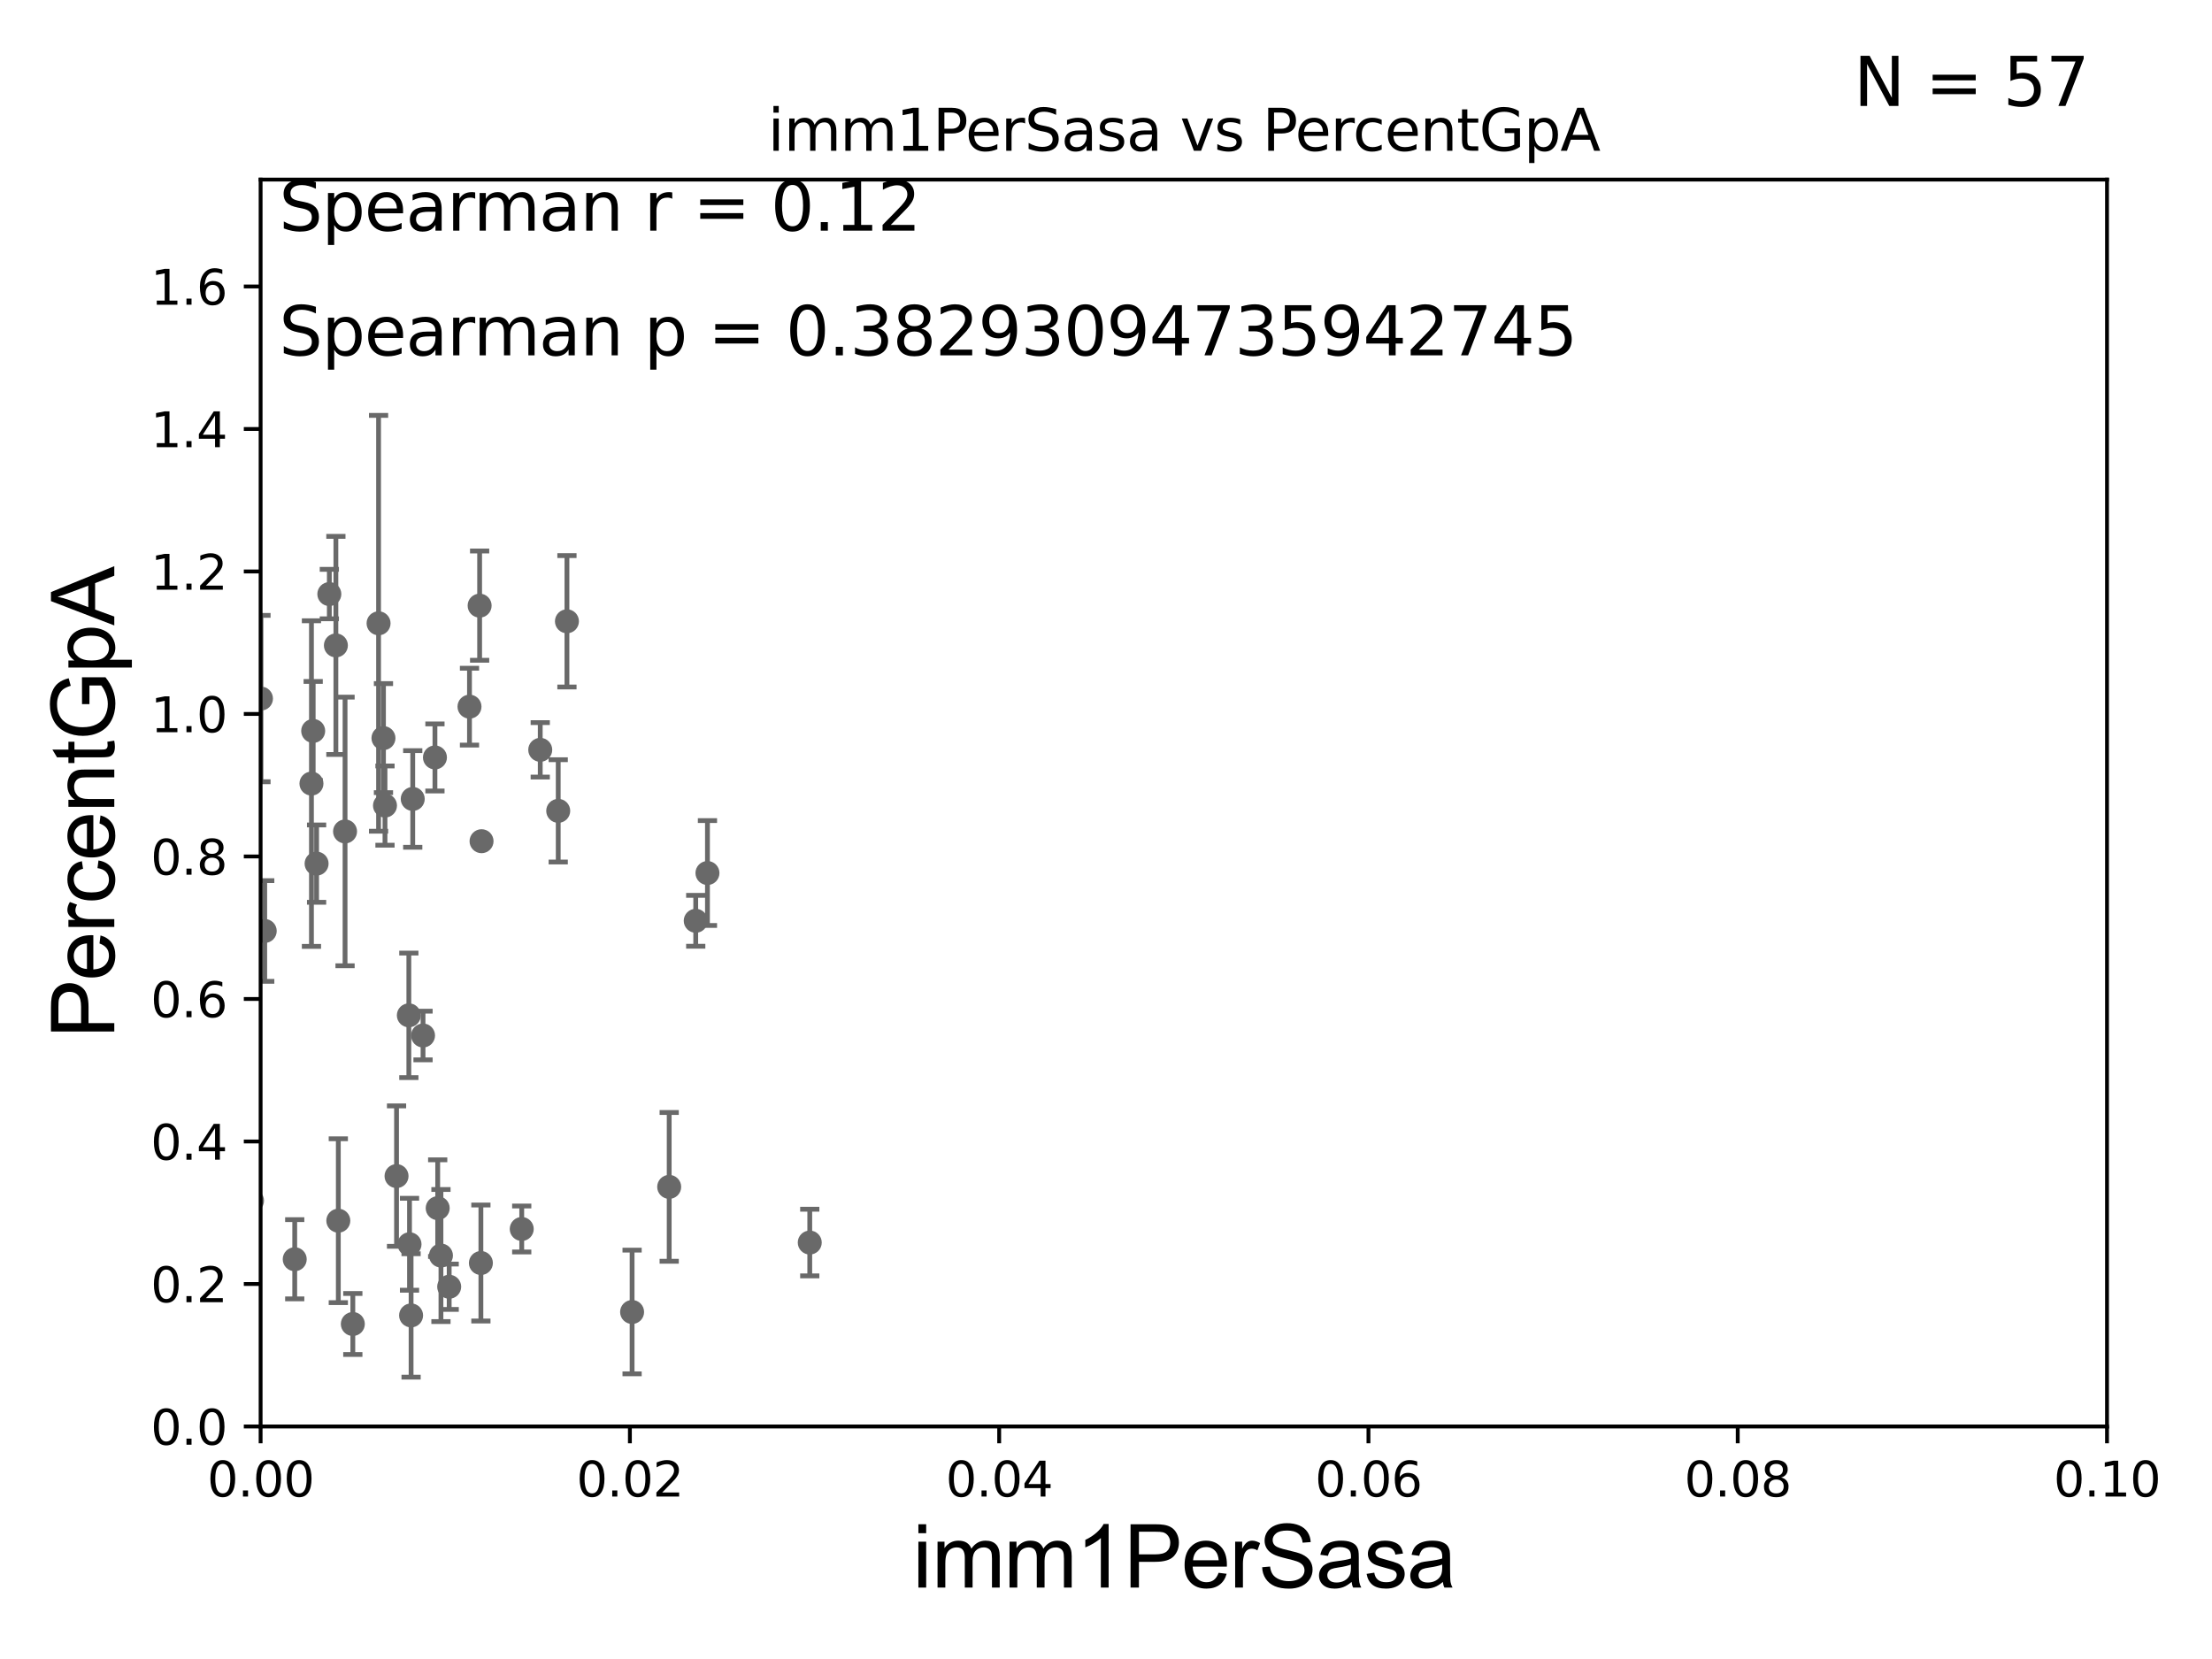<?xml version="1.0" encoding="utf-8" standalone="no"?>
<!DOCTYPE svg PUBLIC "-//W3C//DTD SVG 1.1//EN"
  "http://www.w3.org/Graphics/SVG/1.1/DTD/svg11.dtd">
<svg xmlns:xlink="http://www.w3.org/1999/xlink" width="460.8pt" height="345.6pt" viewBox="0 0 460.8 345.6" xmlns="http://www.w3.org/2000/svg" version="1.1">
 <defs>
  <style type="text/css">*{stroke-linejoin: round; stroke-linecap: butt}</style>
 </defs>
 <g id="figure_1">
  <g id="patch_1">
   <path d="M 0 345.6 
L 460.8 345.6 
L 460.8 0 
L 0 0 
z
" style="fill: #ffffff"/>
  </g>
  <g id="axes_1">
   <g id="patch_2">
    <path d="M 54.29 297.16 
L 438.93 297.16 
L 438.93 37.411 
L 54.29 37.411 
z
" style="fill: #ffffff"/>
   </g>
   <g id="PathCollection_1">
    <defs>
     <path id="m409dd31693" d="M 0 1.118 
C 0.297 1.118 0.581 1 0.791 0.791 
C 1 0.581 1.118 0.297 1.118 0 
C 1.118 -0.297 1 -0.581 0.791 -0.791 
C 0.581 -1 0.297 -1.118 0 -1.118 
C -0.297 -1.118 -0.581 -1 -0.791 -0.791 
C -1 -0.581 -1.118 -0.297 -1.118 0 
C -1.118 0.297 -1 0.581 -0.791 0.791 
C -0.581 1 -0.297 1.118 0 1.118 
z
" style="stroke: #696969"/>
    </defs>
    <g clip-path="url(#p820cf6bc6c)">
     <use xlink:href="#m409dd31693" x="64.881" y="163.235" style="fill: #696969; stroke: #696969"/>
     <use xlink:href="#m409dd31693" x="17.594" y="268.127" style="fill: #696969; stroke: #696969"/>
     <use xlink:href="#m409dd31693" x="85.31" y="259.199" style="fill: #696969; stroke: #696969"/>
     <use xlink:href="#m409dd31693" x="41.869" y="271.421" style="fill: #696969; stroke: #696969"/>
     <use xlink:href="#m409dd31693" x="45.951" y="262.158" style="fill: #696969; stroke: #696969"/>
     <use xlink:href="#m409dd31693" x="90.607" y="157.789" style="fill: #696969; stroke: #696969"/>
     <use xlink:href="#m409dd31693" x="85.637" y="274.025" style="fill: #696969; stroke: #696969"/>
     <use xlink:href="#m409dd31693" x="93.574" y="268.053" style="fill: #696969; stroke: #696969"/>
     <use xlink:href="#m409dd31693" x="22.28" y="209.115" style="fill: #696969; stroke: #696969"/>
     <use xlink:href="#m409dd31693" x="26.231" y="267.951" style="fill: #696969; stroke: #696969"/>
     <use xlink:href="#m409dd31693" x="85.98" y="166.435" style="fill: #696969; stroke: #696969"/>
     <use xlink:href="#m409dd31693" x="-1" y="243.64" style="fill: #696969; stroke: #696969"/>
     <use xlink:href="#m409dd31693" x="-1" y="260.716" style="fill: #696969; stroke: #696969"/>
     <use xlink:href="#m409dd31693" x="73.5" y="275.812" style="fill: #696969; stroke: #696969"/>
     <use xlink:href="#m409dd31693" x="47.261" y="259.058" style="fill: #696969; stroke: #696969"/>
     <use xlink:href="#m409dd31693" x="70.477" y="254.293" style="fill: #696969; stroke: #696969"/>
     <use xlink:href="#m409dd31693" x="42.284" y="243.366" style="fill: #696969; stroke: #696969"/>
     <use xlink:href="#m409dd31693" x="18.073" y="266.829" style="fill: #696969; stroke: #696969"/>
     <use xlink:href="#m409dd31693" x="108.687" y="256.02" style="fill: #696969; stroke: #696969"/>
     <use xlink:href="#m409dd31693" x="100.179" y="263.108" style="fill: #696969; stroke: #696969"/>
     <use xlink:href="#m409dd31693" x="45.516" y="264.317" style="fill: #696969; stroke: #696969"/>
     <use xlink:href="#m409dd31693" x="3.975" y="273.033" style="fill: #696969; stroke: #696969"/>
     <use xlink:href="#m409dd31693" x="91.181" y="251.681" style="fill: #696969; stroke: #696969"/>
     <use xlink:href="#m409dd31693" x="131.677" y="273.313" style="fill: #696969; stroke: #696969"/>
     <use xlink:href="#m409dd31693" x="3.16" y="260.657" style="fill: #696969; stroke: #696969"/>
     <use xlink:href="#m409dd31693" x="82.607" y="245.001" style="fill: #696969; stroke: #696969"/>
     <use xlink:href="#m409dd31693" x="91.859" y="261.55" style="fill: #696969; stroke: #696969"/>
     <use xlink:href="#m409dd31693" x="52.502" y="250.135" style="fill: #696969; stroke: #696969"/>
     <use xlink:href="#m409dd31693" x="168.687" y="258.846" style="fill: #696969; stroke: #696969"/>
     <use xlink:href="#m409dd31693" x="61.397" y="262.321" style="fill: #696969; stroke: #696969"/>
     <use xlink:href="#m409dd31693" x="-1" y="137.002" style="fill: #696969; stroke: #696969"/>
     <use xlink:href="#m409dd31693" x="-1" y="131.512" style="fill: #696969; stroke: #696969"/>
     <use xlink:href="#m409dd31693" x="54.364" y="145.526" style="fill: #696969; stroke: #696969"/>
     <use xlink:href="#m409dd31693" x="33.21" y="115.196" style="fill: #696969; stroke: #696969"/>
     <use xlink:href="#m409dd31693" x="65.243" y="152.266" style="fill: #696969; stroke: #696969"/>
     <use xlink:href="#m409dd31693" x="41.326" y="189.444" style="fill: #696969; stroke: #696969"/>
     <use xlink:href="#m409dd31693" x="41.885" y="173.521" style="fill: #696969; stroke: #696969"/>
     <use xlink:href="#m409dd31693" x="85.17" y="211.513" style="fill: #696969; stroke: #696969"/>
     <use xlink:href="#m409dd31693" x="97.804" y="147.21" style="fill: #696969; stroke: #696969"/>
     <use xlink:href="#m409dd31693" x="71.881" y="173.206" style="fill: #696969; stroke: #696969"/>
     <use xlink:href="#m409dd31693" x="88.126" y="215.715" style="fill: #696969; stroke: #696969"/>
     <use xlink:href="#m409dd31693" x="69.972" y="134.451" style="fill: #696969; stroke: #696969"/>
     <use xlink:href="#m409dd31693" x="79.883" y="153.76" style="fill: #696969; stroke: #696969"/>
     <use xlink:href="#m409dd31693" x="118.104" y="129.427" style="fill: #696969; stroke: #696969"/>
     <use xlink:href="#m409dd31693" x="100.315" y="175.238" style="fill: #696969; stroke: #696969"/>
     <use xlink:href="#m409dd31693" x="68.606" y="123.755" style="fill: #696969; stroke: #696969"/>
     <use xlink:href="#m409dd31693" x="80.201" y="167.814" style="fill: #696969; stroke: #696969"/>
     <use xlink:href="#m409dd31693" x="116.288" y="168.917" style="fill: #696969; stroke: #696969"/>
     <use xlink:href="#m409dd31693" x="112.542" y="156.205" style="fill: #696969; stroke: #696969"/>
     <use xlink:href="#m409dd31693" x="99.915" y="126.165" style="fill: #696969; stroke: #696969"/>
     <use xlink:href="#m409dd31693" x="78.863" y="129.845" style="fill: #696969; stroke: #696969"/>
     <use xlink:href="#m409dd31693" x="45.073" y="136.023" style="fill: #696969; stroke: #696969"/>
     <use xlink:href="#m409dd31693" x="23.431" y="197.533" style="fill: #696969; stroke: #696969"/>
     <use xlink:href="#m409dd31693" x="144.933" y="191.818" style="fill: #696969; stroke: #696969"/>
     <use xlink:href="#m409dd31693" x="139.405" y="247.249" style="fill: #696969; stroke: #696969"/>
     <use xlink:href="#m409dd31693" x="65.952" y="179.908" style="fill: #696969; stroke: #696969"/>
     <use xlink:href="#m409dd31693" x="37.678" y="183.593" style="fill: #696969; stroke: #696969"/>
     <use xlink:href="#m409dd31693" x="55.148" y="193.938" style="fill: #696969; stroke: #696969"/>
     <use xlink:href="#m409dd31693" x="147.376" y="181.867" style="fill: #696969; stroke: #696969"/>
    </g>
   </g>
   <g id="matplotlib.axis_1">
    <g id="xtick_1">
     <g id="line2d_1">
      <defs>
       <path id="m04b025b676" d="M 0 0 
L 0 3.5 
" style="stroke: #000000; stroke-width: 0.8"/>
      </defs>
      <g>
       <use xlink:href="#m04b025b676" x="54.29" y="297.16" style="stroke: #000000; stroke-width: 0.8"/>
      </g>
     </g>
     <g id="text_1">
      <!-- 0.00 -->
      <g transform="translate(43.157 311.758)scale(0.1 -0.1)">
       <defs>
        <path id="DejaVuSans-30" d="M 2034 4250 
Q 1547 4250 1301 3770 
Q 1056 3291 1056 2328 
Q 1056 1369 1301 889 
Q 1547 409 2034 409 
Q 2525 409 2770 889 
Q 3016 1369 3016 2328 
Q 3016 3291 2770 3770 
Q 2525 4250 2034 4250 
z
M 2034 4750 
Q 2819 4750 3233 4129 
Q 3647 3509 3647 2328 
Q 3647 1150 3233 529 
Q 2819 -91 2034 -91 
Q 1250 -91 836 529 
Q 422 1150 422 2328 
Q 422 3509 836 4129 
Q 1250 4750 2034 4750 
z
" transform="scale(0.016)"/>
        <path id="DejaVuSans-2e" d="M 684 794 
L 1344 794 
L 1344 0 
L 684 0 
L 684 794 
z
" transform="scale(0.016)"/>
       </defs>
       <use xlink:href="#DejaVuSans-30"/>
       <use xlink:href="#DejaVuSans-2e" x="63.623"/>
       <use xlink:href="#DejaVuSans-30" x="95.41"/>
       <use xlink:href="#DejaVuSans-30" x="159.033"/>
      </g>
     </g>
    </g>
    <g id="xtick_2">
     <g id="line2d_2">
      <g>
       <use xlink:href="#m04b025b676" x="131.218" y="297.16" style="stroke: #000000; stroke-width: 0.8"/>
      </g>
     </g>
     <g id="text_2">
      <!-- 0.02 -->
      <g transform="translate(120.085 311.758)scale(0.1 -0.1)">
       <defs>
        <path id="DejaVuSans-32" d="M 1228 531 
L 3431 531 
L 3431 0 
L 469 0 
L 469 531 
Q 828 903 1448 1529 
Q 2069 2156 2228 2338 
Q 2531 2678 2651 2914 
Q 2772 3150 2772 3378 
Q 2772 3750 2511 3984 
Q 2250 4219 1831 4219 
Q 1534 4219 1204 4116 
Q 875 4013 500 3803 
L 500 4441 
Q 881 4594 1212 4672 
Q 1544 4750 1819 4750 
Q 2544 4750 2975 4387 
Q 3406 4025 3406 3419 
Q 3406 3131 3298 2873 
Q 3191 2616 2906 2266 
Q 2828 2175 2409 1742 
Q 1991 1309 1228 531 
z
" transform="scale(0.016)"/>
       </defs>
       <use xlink:href="#DejaVuSans-30"/>
       <use xlink:href="#DejaVuSans-2e" x="63.623"/>
       <use xlink:href="#DejaVuSans-30" x="95.41"/>
       <use xlink:href="#DejaVuSans-32" x="159.033"/>
      </g>
     </g>
    </g>
    <g id="xtick_3">
     <g id="line2d_3">
      <g>
       <use xlink:href="#m04b025b676" x="208.146" y="297.16" style="stroke: #000000; stroke-width: 0.8"/>
      </g>
     </g>
     <g id="text_3">
      <!-- 0.04 -->
      <g transform="translate(197.013 311.758)scale(0.1 -0.1)">
       <defs>
        <path id="DejaVuSans-34" d="M 2419 4116 
L 825 1625 
L 2419 1625 
L 2419 4116 
z
M 2253 4666 
L 3047 4666 
L 3047 1625 
L 3713 1625 
L 3713 1100 
L 3047 1100 
L 3047 0 
L 2419 0 
L 2419 1100 
L 313 1100 
L 313 1709 
L 2253 4666 
z
" transform="scale(0.016)"/>
       </defs>
       <use xlink:href="#DejaVuSans-30"/>
       <use xlink:href="#DejaVuSans-2e" x="63.623"/>
       <use xlink:href="#DejaVuSans-30" x="95.41"/>
       <use xlink:href="#DejaVuSans-34" x="159.033"/>
      </g>
     </g>
    </g>
    <g id="xtick_4">
     <g id="line2d_4">
      <g>
       <use xlink:href="#m04b025b676" x="285.074" y="297.16" style="stroke: #000000; stroke-width: 0.8"/>
      </g>
     </g>
     <g id="text_4">
      <!-- 0.06 -->
      <g transform="translate(273.941 311.758)scale(0.1 -0.1)">
       <defs>
        <path id="DejaVuSans-36" d="M 2113 2584 
Q 1688 2584 1439 2293 
Q 1191 2003 1191 1497 
Q 1191 994 1439 701 
Q 1688 409 2113 409 
Q 2538 409 2786 701 
Q 3034 994 3034 1497 
Q 3034 2003 2786 2293 
Q 2538 2584 2113 2584 
z
M 3366 4563 
L 3366 3988 
Q 3128 4100 2886 4159 
Q 2644 4219 2406 4219 
Q 1781 4219 1451 3797 
Q 1122 3375 1075 2522 
Q 1259 2794 1537 2939 
Q 1816 3084 2150 3084 
Q 2853 3084 3261 2657 
Q 3669 2231 3669 1497 
Q 3669 778 3244 343 
Q 2819 -91 2113 -91 
Q 1303 -91 875 529 
Q 447 1150 447 2328 
Q 447 3434 972 4092 
Q 1497 4750 2381 4750 
Q 2619 4750 2861 4703 
Q 3103 4656 3366 4563 
z
" transform="scale(0.016)"/>
       </defs>
       <use xlink:href="#DejaVuSans-30"/>
       <use xlink:href="#DejaVuSans-2e" x="63.623"/>
       <use xlink:href="#DejaVuSans-30" x="95.41"/>
       <use xlink:href="#DejaVuSans-36" x="159.033"/>
      </g>
     </g>
    </g>
    <g id="xtick_5">
     <g id="line2d_5">
      <g>
       <use xlink:href="#m04b025b676" x="362.002" y="297.16" style="stroke: #000000; stroke-width: 0.8"/>
      </g>
     </g>
     <g id="text_5">
      <!-- 0.08 -->
      <g transform="translate(350.869 311.758)scale(0.1 -0.1)">
       <defs>
        <path id="DejaVuSans-38" d="M 2034 2216 
Q 1584 2216 1326 1975 
Q 1069 1734 1069 1313 
Q 1069 891 1326 650 
Q 1584 409 2034 409 
Q 2484 409 2743 651 
Q 3003 894 3003 1313 
Q 3003 1734 2745 1975 
Q 2488 2216 2034 2216 
z
M 1403 2484 
Q 997 2584 770 2862 
Q 544 3141 544 3541 
Q 544 4100 942 4425 
Q 1341 4750 2034 4750 
Q 2731 4750 3128 4425 
Q 3525 4100 3525 3541 
Q 3525 3141 3298 2862 
Q 3072 2584 2669 2484 
Q 3125 2378 3379 2068 
Q 3634 1759 3634 1313 
Q 3634 634 3220 271 
Q 2806 -91 2034 -91 
Q 1263 -91 848 271 
Q 434 634 434 1313 
Q 434 1759 690 2068 
Q 947 2378 1403 2484 
z
M 1172 3481 
Q 1172 3119 1398 2916 
Q 1625 2713 2034 2713 
Q 2441 2713 2670 2916 
Q 2900 3119 2900 3481 
Q 2900 3844 2670 4047 
Q 2441 4250 2034 4250 
Q 1625 4250 1398 4047 
Q 1172 3844 1172 3481 
z
" transform="scale(0.016)"/>
       </defs>
       <use xlink:href="#DejaVuSans-30"/>
       <use xlink:href="#DejaVuSans-2e" x="63.623"/>
       <use xlink:href="#DejaVuSans-30" x="95.41"/>
       <use xlink:href="#DejaVuSans-38" x="159.033"/>
      </g>
     </g>
    </g>
    <g id="xtick_6">
     <g id="line2d_6">
      <g>
       <use xlink:href="#m04b025b676" x="438.93" y="297.16" style="stroke: #000000; stroke-width: 0.8"/>
      </g>
     </g>
     <g id="text_6">
      <!-- 0.10 -->
      <g transform="translate(427.797 311.758)scale(0.1 -0.1)">
       <defs>
        <path id="DejaVuSans-31" d="M 794 531 
L 1825 531 
L 1825 4091 
L 703 3866 
L 703 4441 
L 1819 4666 
L 2450 4666 
L 2450 531 
L 3481 531 
L 3481 0 
L 794 0 
L 794 531 
z
" transform="scale(0.016)"/>
       </defs>
       <use xlink:href="#DejaVuSans-30"/>
       <use xlink:href="#DejaVuSans-2e" x="63.623"/>
       <use xlink:href="#DejaVuSans-31" x="95.41"/>
       <use xlink:href="#DejaVuSans-30" x="159.033"/>
      </g>
     </g>
    </g>
    <g id="text_7">
     <!-- imm1PerSasa -->
     <g transform="translate(190.094 330.722)scale(0.18 -0.18)">
      <defs>
       <path id="ArialMT-69" d="M 425 3934 
L 425 4581 
L 988 4581 
L 988 3934 
L 425 3934 
z
M 425 0 
L 425 3319 
L 988 3319 
L 988 0 
L 425 0 
z
" transform="scale(0.016)"/>
       <path id="ArialMT-6d" d="M 422 0 
L 422 3319 
L 925 3319 
L 925 2853 
Q 1081 3097 1340 3245 
Q 1600 3394 1931 3394 
Q 2300 3394 2536 3241 
Q 2772 3088 2869 2813 
Q 3263 3394 3894 3394 
Q 4388 3394 4653 3120 
Q 4919 2847 4919 2278 
L 4919 0 
L 4359 0 
L 4359 2091 
Q 4359 2428 4304 2576 
Q 4250 2725 4106 2815 
Q 3963 2906 3769 2906 
Q 3419 2906 3187 2673 
Q 2956 2441 2956 1928 
L 2956 0 
L 2394 0 
L 2394 2156 
Q 2394 2531 2256 2718 
Q 2119 2906 1806 2906 
Q 1569 2906 1367 2781 
Q 1166 2656 1075 2415 
Q 984 2175 984 1722 
L 984 0 
L 422 0 
z
" transform="scale(0.016)"/>
       <path id="ArialMT-31" d="M 2384 0 
L 1822 0 
L 1822 3584 
Q 1619 3391 1289 3197 
Q 959 3003 697 2906 
L 697 3450 
Q 1169 3672 1522 3987 
Q 1875 4303 2022 4600 
L 2384 4600 
L 2384 0 
z
" transform="scale(0.016)"/>
       <path id="ArialMT-50" d="M 494 0 
L 494 4581 
L 2222 4581 
Q 2678 4581 2919 4538 
Q 3256 4481 3484 4323 
Q 3713 4166 3852 3881 
Q 3991 3597 3991 3256 
Q 3991 2672 3619 2267 
Q 3247 1863 2275 1863 
L 1100 1863 
L 1100 0 
L 494 0 
z
M 1100 2403 
L 2284 2403 
Q 2872 2403 3119 2622 
Q 3366 2841 3366 3238 
Q 3366 3525 3220 3729 
Q 3075 3934 2838 4000 
Q 2684 4041 2272 4041 
L 1100 4041 
L 1100 2403 
z
" transform="scale(0.016)"/>
       <path id="ArialMT-65" d="M 2694 1069 
L 3275 997 
Q 3138 488 2766 206 
Q 2394 -75 1816 -75 
Q 1088 -75 661 373 
Q 234 822 234 1631 
Q 234 2469 665 2931 
Q 1097 3394 1784 3394 
Q 2450 3394 2872 2941 
Q 3294 2488 3294 1666 
Q 3294 1616 3291 1516 
L 816 1516 
Q 847 969 1125 678 
Q 1403 388 1819 388 
Q 2128 388 2347 550 
Q 2566 713 2694 1069 
z
M 847 1978 
L 2700 1978 
Q 2663 2397 2488 2606 
Q 2219 2931 1791 2931 
Q 1403 2931 1139 2672 
Q 875 2413 847 1978 
z
" transform="scale(0.016)"/>
       <path id="ArialMT-72" d="M 416 0 
L 416 3319 
L 922 3319 
L 922 2816 
Q 1116 3169 1280 3281 
Q 1444 3394 1641 3394 
Q 1925 3394 2219 3213 
L 2025 2691 
Q 1819 2813 1613 2813 
Q 1428 2813 1281 2702 
Q 1134 2591 1072 2394 
Q 978 2094 978 1738 
L 978 0 
L 416 0 
z
" transform="scale(0.016)"/>
       <path id="ArialMT-53" d="M 288 1472 
L 859 1522 
Q 900 1178 1048 958 
Q 1197 738 1509 602 
Q 1822 466 2213 466 
Q 2559 466 2825 569 
Q 3091 672 3220 851 
Q 3350 1031 3350 1244 
Q 3350 1459 3225 1620 
Q 3100 1781 2813 1891 
Q 2628 1963 1997 2114 
Q 1366 2266 1113 2400 
Q 784 2572 623 2826 
Q 463 3081 463 3397 
Q 463 3744 659 4045 
Q 856 4347 1234 4503 
Q 1613 4659 2075 4659 
Q 2584 4659 2973 4495 
Q 3363 4331 3572 4012 
Q 3781 3694 3797 3291 
L 3216 3247 
Q 3169 3681 2898 3903 
Q 2628 4125 2100 4125 
Q 1550 4125 1298 3923 
Q 1047 3722 1047 3438 
Q 1047 3191 1225 3031 
Q 1400 2872 2139 2705 
Q 2878 2538 3153 2413 
Q 3553 2228 3743 1945 
Q 3934 1663 3934 1294 
Q 3934 928 3725 604 
Q 3516 281 3123 101 
Q 2731 -78 2241 -78 
Q 1619 -78 1198 103 
Q 778 284 539 648 
Q 300 1013 288 1472 
z
" transform="scale(0.016)"/>
       <path id="ArialMT-61" d="M 2588 409 
Q 2275 144 1986 34 
Q 1697 -75 1366 -75 
Q 819 -75 525 192 
Q 231 459 231 875 
Q 231 1119 342 1320 
Q 453 1522 633 1644 
Q 813 1766 1038 1828 
Q 1203 1872 1538 1913 
Q 2219 1994 2541 2106 
Q 2544 2222 2544 2253 
Q 2544 2597 2384 2738 
Q 2169 2928 1744 2928 
Q 1347 2928 1158 2789 
Q 969 2650 878 2297 
L 328 2372 
Q 403 2725 575 2942 
Q 747 3159 1072 3276 
Q 1397 3394 1825 3394 
Q 2250 3394 2515 3294 
Q 2781 3194 2906 3042 
Q 3031 2891 3081 2659 
Q 3109 2516 3109 2141 
L 3109 1391 
Q 3109 606 3145 398 
Q 3181 191 3288 0 
L 2700 0 
Q 2613 175 2588 409 
z
M 2541 1666 
Q 2234 1541 1622 1453 
Q 1275 1403 1131 1340 
Q 988 1278 909 1158 
Q 831 1038 831 891 
Q 831 666 1001 516 
Q 1172 366 1500 366 
Q 1825 366 2078 508 
Q 2331 650 2450 897 
Q 2541 1088 2541 1459 
L 2541 1666 
z
" transform="scale(0.016)"/>
       <path id="ArialMT-73" d="M 197 991 
L 753 1078 
Q 800 744 1014 566 
Q 1228 388 1613 388 
Q 2000 388 2187 545 
Q 2375 703 2375 916 
Q 2375 1106 2209 1216 
Q 2094 1291 1634 1406 
Q 1016 1563 777 1677 
Q 538 1791 414 1992 
Q 291 2194 291 2438 
Q 291 2659 392 2848 
Q 494 3038 669 3163 
Q 800 3259 1026 3326 
Q 1253 3394 1513 3394 
Q 1903 3394 2198 3281 
Q 2494 3169 2634 2976 
Q 2775 2784 2828 2463 
L 2278 2388 
Q 2241 2644 2061 2787 
Q 1881 2931 1553 2931 
Q 1166 2931 1000 2803 
Q 834 2675 834 2503 
Q 834 2394 903 2306 
Q 972 2216 1119 2156 
Q 1203 2125 1616 2013 
Q 2213 1853 2448 1751 
Q 2684 1650 2818 1456 
Q 2953 1263 2953 975 
Q 2953 694 2789 445 
Q 2625 197 2315 61 
Q 2006 -75 1616 -75 
Q 969 -75 630 194 
Q 291 463 197 991 
z
" transform="scale(0.016)"/>
      </defs>
      <use xlink:href="#ArialMT-69"/>
      <use xlink:href="#ArialMT-6d" x="22.217"/>
      <use xlink:href="#ArialMT-6d" x="105.518"/>
      <use xlink:href="#ArialMT-31" x="188.818"/>
      <use xlink:href="#ArialMT-50" x="244.434"/>
      <use xlink:href="#ArialMT-65" x="311.133"/>
      <use xlink:href="#ArialMT-72" x="366.748"/>
      <use xlink:href="#ArialMT-53" x="400.049"/>
      <use xlink:href="#ArialMT-61" x="466.748"/>
      <use xlink:href="#ArialMT-73" x="522.363"/>
      <use xlink:href="#ArialMT-61" x="572.363"/>
     </g>
    </g>
   </g>
   <g id="matplotlib.axis_2">
    <g id="ytick_1">
     <g id="line2d_7">
      <defs>
       <path id="m3d11dc5a65" d="M 0 0 
L -3.5 0 
" style="stroke: #000000; stroke-width: 0.8"/>
      </defs>
      <g>
       <use xlink:href="#m3d11dc5a65" x="54.29" y="297.16" style="stroke: #000000; stroke-width: 0.8"/>
      </g>
     </g>
     <g id="text_8">
      <!-- 0.0 -->
      <g transform="translate(31.387 300.959)scale(0.1 -0.1)">
       <use xlink:href="#DejaVuSans-30"/>
       <use xlink:href="#DejaVuSans-2e" x="63.623"/>
       <use xlink:href="#DejaVuSans-30" x="95.41"/>
      </g>
     </g>
    </g>
    <g id="ytick_2">
     <g id="line2d_8">
      <g>
       <use xlink:href="#m3d11dc5a65" x="54.29" y="267.474" style="stroke: #000000; stroke-width: 0.8"/>
      </g>
     </g>
     <g id="text_9">
      <!-- 0.2 -->
      <g transform="translate(31.387 271.274)scale(0.1 -0.1)">
       <use xlink:href="#DejaVuSans-30"/>
       <use xlink:href="#DejaVuSans-2e" x="63.623"/>
       <use xlink:href="#DejaVuSans-32" x="95.41"/>
      </g>
     </g>
    </g>
    <g id="ytick_3">
     <g id="line2d_9">
      <g>
       <use xlink:href="#m3d11dc5a65" x="54.29" y="237.789" style="stroke: #000000; stroke-width: 0.8"/>
      </g>
     </g>
     <g id="text_10">
      <!-- 0.4 -->
      <g transform="translate(31.387 241.588)scale(0.1 -0.1)">
       <use xlink:href="#DejaVuSans-30"/>
       <use xlink:href="#DejaVuSans-2e" x="63.623"/>
       <use xlink:href="#DejaVuSans-34" x="95.41"/>
      </g>
     </g>
    </g>
    <g id="ytick_4">
     <g id="line2d_10">
      <g>
       <use xlink:href="#m3d11dc5a65" x="54.29" y="208.103" style="stroke: #000000; stroke-width: 0.8"/>
      </g>
     </g>
     <g id="text_11">
      <!-- 0.6 -->
      <g transform="translate(31.387 211.902)scale(0.1 -0.1)">
       <use xlink:href="#DejaVuSans-30"/>
       <use xlink:href="#DejaVuSans-2e" x="63.623"/>
       <use xlink:href="#DejaVuSans-36" x="95.41"/>
      </g>
     </g>
    </g>
    <g id="ytick_5">
     <g id="line2d_11">
      <g>
       <use xlink:href="#m3d11dc5a65" x="54.29" y="178.418" style="stroke: #000000; stroke-width: 0.8"/>
      </g>
     </g>
     <g id="text_12">
      <!-- 0.8 -->
      <g transform="translate(31.387 182.217)scale(0.1 -0.1)">
       <use xlink:href="#DejaVuSans-30"/>
       <use xlink:href="#DejaVuSans-2e" x="63.623"/>
       <use xlink:href="#DejaVuSans-38" x="95.41"/>
      </g>
     </g>
    </g>
    <g id="ytick_6">
     <g id="line2d_12">
      <g>
       <use xlink:href="#m3d11dc5a65" x="54.29" y="148.732" style="stroke: #000000; stroke-width: 0.8"/>
      </g>
     </g>
     <g id="text_13">
      <!-- 1.0 -->
      <g transform="translate(31.387 152.531)scale(0.1 -0.1)">
       <use xlink:href="#DejaVuSans-31"/>
       <use xlink:href="#DejaVuSans-2e" x="63.623"/>
       <use xlink:href="#DejaVuSans-30" x="95.41"/>
      </g>
     </g>
    </g>
    <g id="ytick_7">
     <g id="line2d_13">
      <g>
       <use xlink:href="#m3d11dc5a65" x="54.29" y="119.047" style="stroke: #000000; stroke-width: 0.8"/>
      </g>
     </g>
     <g id="text_14">
      <!-- 1.2 -->
      <g transform="translate(31.387 122.846)scale(0.1 -0.1)">
       <use xlink:href="#DejaVuSans-31"/>
       <use xlink:href="#DejaVuSans-2e" x="63.623"/>
       <use xlink:href="#DejaVuSans-32" x="95.41"/>
      </g>
     </g>
    </g>
    <g id="ytick_8">
     <g id="line2d_14">
      <g>
       <use xlink:href="#m3d11dc5a65" x="54.29" y="89.361" style="stroke: #000000; stroke-width: 0.8"/>
      </g>
     </g>
     <g id="text_15">
      <!-- 1.4 -->
      <g transform="translate(31.387 93.16)scale(0.1 -0.1)">
       <use xlink:href="#DejaVuSans-31"/>
       <use xlink:href="#DejaVuSans-2e" x="63.623"/>
       <use xlink:href="#DejaVuSans-34" x="95.41"/>
      </g>
     </g>
    </g>
    <g id="ytick_9">
     <g id="line2d_15">
      <g>
       <use xlink:href="#m3d11dc5a65" x="54.29" y="59.675" style="stroke: #000000; stroke-width: 0.8"/>
      </g>
     </g>
     <g id="text_16">
      <!-- 1.6 -->
      <g transform="translate(31.387 63.475)scale(0.1 -0.1)">
       <use xlink:href="#DejaVuSans-31"/>
       <use xlink:href="#DejaVuSans-2e" x="63.623"/>
       <use xlink:href="#DejaVuSans-36" x="95.41"/>
      </g>
     </g>
    </g>
    <g id="text_17">
     <!-- PercentGpA -->
     <g transform="translate(23.809 216.309)rotate(-90)scale(0.18 -0.18)">
      <defs>
       <path id="ArialMT-63" d="M 2588 1216 
L 3141 1144 
Q 3050 572 2676 248 
Q 2303 -75 1759 -75 
Q 1078 -75 664 370 
Q 250 816 250 1647 
Q 250 2184 428 2587 
Q 606 2991 970 3192 
Q 1334 3394 1763 3394 
Q 2303 3394 2647 3120 
Q 2991 2847 3088 2344 
L 2541 2259 
Q 2463 2594 2264 2762 
Q 2066 2931 1784 2931 
Q 1359 2931 1093 2626 
Q 828 2322 828 1663 
Q 828 994 1084 691 
Q 1341 388 1753 388 
Q 2084 388 2306 591 
Q 2528 794 2588 1216 
z
" transform="scale(0.016)"/>
       <path id="ArialMT-6e" d="M 422 0 
L 422 3319 
L 928 3319 
L 928 2847 
Q 1294 3394 1984 3394 
Q 2284 3394 2536 3286 
Q 2788 3178 2913 3003 
Q 3038 2828 3088 2588 
Q 3119 2431 3119 2041 
L 3119 0 
L 2556 0 
L 2556 2019 
Q 2556 2363 2490 2533 
Q 2425 2703 2258 2804 
Q 2091 2906 1866 2906 
Q 1506 2906 1245 2678 
Q 984 2450 984 1813 
L 984 0 
L 422 0 
z
" transform="scale(0.016)"/>
       <path id="ArialMT-74" d="M 1650 503 
L 1731 6 
Q 1494 -44 1306 -44 
Q 1000 -44 831 53 
Q 663 150 594 308 
Q 525 466 525 972 
L 525 2881 
L 113 2881 
L 113 3319 
L 525 3319 
L 525 4141 
L 1084 4478 
L 1084 3319 
L 1650 3319 
L 1650 2881 
L 1084 2881 
L 1084 941 
Q 1084 700 1114 631 
Q 1144 563 1211 522 
Q 1278 481 1403 481 
Q 1497 481 1650 503 
z
" transform="scale(0.016)"/>
       <path id="ArialMT-47" d="M 2638 1797 
L 2638 2334 
L 4578 2338 
L 4578 638 
Q 4131 281 3656 101 
Q 3181 -78 2681 -78 
Q 2006 -78 1454 211 
Q 903 500 622 1047 
Q 341 1594 341 2269 
Q 341 2938 620 3517 
Q 900 4097 1425 4378 
Q 1950 4659 2634 4659 
Q 3131 4659 3532 4498 
Q 3934 4338 4162 4050 
Q 4391 3763 4509 3300 
L 3963 3150 
Q 3859 3500 3706 3700 
Q 3553 3900 3268 4020 
Q 2984 4141 2638 4141 
Q 2222 4141 1919 4014 
Q 1616 3888 1430 3681 
Q 1244 3475 1141 3228 
Q 966 2803 966 2306 
Q 966 1694 1177 1281 
Q 1388 869 1791 669 
Q 2194 469 2647 469 
Q 3041 469 3416 620 
Q 3791 772 3984 944 
L 3984 1797 
L 2638 1797 
z
" transform="scale(0.016)"/>
       <path id="ArialMT-70" d="M 422 -1272 
L 422 3319 
L 934 3319 
L 934 2888 
Q 1116 3141 1344 3267 
Q 1572 3394 1897 3394 
Q 2322 3394 2647 3175 
Q 2972 2956 3137 2557 
Q 3303 2159 3303 1684 
Q 3303 1175 3120 767 
Q 2938 359 2589 142 
Q 2241 -75 1856 -75 
Q 1575 -75 1351 44 
Q 1128 163 984 344 
L 984 -1272 
L 422 -1272 
z
M 931 1641 
Q 931 1000 1190 694 
Q 1450 388 1819 388 
Q 2194 388 2461 705 
Q 2728 1022 2728 1688 
Q 2728 2322 2467 2637 
Q 2206 2953 1844 2953 
Q 1484 2953 1207 2617 
Q 931 2281 931 1641 
z
" transform="scale(0.016)"/>
       <path id="ArialMT-41" d="M -9 0 
L 1750 4581 
L 2403 4581 
L 4278 0 
L 3588 0 
L 3053 1388 
L 1138 1388 
L 634 0 
L -9 0 
z
M 1313 1881 
L 2866 1881 
L 2388 3150 
Q 2169 3728 2063 4100 
Q 1975 3659 1816 3225 
L 1313 1881 
z
" transform="scale(0.016)"/>
      </defs>
      <use xlink:href="#ArialMT-50"/>
      <use xlink:href="#ArialMT-65" x="66.699"/>
      <use xlink:href="#ArialMT-72" x="122.314"/>
      <use xlink:href="#ArialMT-63" x="155.615"/>
      <use xlink:href="#ArialMT-65" x="205.615"/>
      <use xlink:href="#ArialMT-6e" x="261.23"/>
      <use xlink:href="#ArialMT-74" x="316.846"/>
      <use xlink:href="#ArialMT-47" x="344.629"/>
      <use xlink:href="#ArialMT-70" x="422.412"/>
      <use xlink:href="#ArialMT-41" x="478.027"/>
     </g>
    </g>
   </g>
   <g id="LineCollection_1">
    <path d="M 64.881 197.15 
L 64.881 129.319 
" clip-path="url(#p820cf6bc6c)" style="fill: none; stroke: #696969"/>
    <path d="M 17.594 275.908 
L 17.594 260.346 
" clip-path="url(#p820cf6bc6c)" style="fill: none; stroke: #696969"/>
    <path d="M 85.31 268.774 
L 85.31 249.625 
" clip-path="url(#p820cf6bc6c)" style="fill: none; stroke: #696969"/>
    <path d="M 41.869 283.697 
L 41.869 259.146 
" clip-path="url(#p820cf6bc6c)" style="fill: none; stroke: #696969"/>
    <path d="M 45.951 267.999 
L 45.951 256.318 
" clip-path="url(#p820cf6bc6c)" style="fill: none; stroke: #696969"/>
    <path d="M 90.607 164.774 
L 90.607 150.805 
" clip-path="url(#p820cf6bc6c)" style="fill: none; stroke: #696969"/>
    <path d="M 85.637 286.88 
L 85.637 261.171 
" clip-path="url(#p820cf6bc6c)" style="fill: none; stroke: #696969"/>
    <path d="M 93.574 272.778 
L 93.574 263.328 
" clip-path="url(#p820cf6bc6c)" style="fill: none; stroke: #696969"/>
    <path d="M 22.28 213.579 
L 22.28 204.65 
" clip-path="url(#p820cf6bc6c)" style="fill: none; stroke: #696969"/>
    <path d="M 26.231 273.513 
L 26.231 262.389 
" clip-path="url(#p820cf6bc6c)" style="fill: none; stroke: #696969"/>
    <path d="M 85.98 176.498 
L 85.98 156.372 
" clip-path="url(#p820cf6bc6c)" style="fill: none; stroke: #696969"/>
    <path clip-path="url(#p820cf6bc6c)" style="fill: none; stroke: #696969"/>
    <path d="M 73.5 282.163 
L 73.5 269.461 
" clip-path="url(#p820cf6bc6c)" style="fill: none; stroke: #696969"/>
    <path d="M 47.261 275.011 
L 47.261 243.105 
" clip-path="url(#p820cf6bc6c)" style="fill: none; stroke: #696969"/>
    <path d="M 70.477 271.362 
L 70.477 237.224 
" clip-path="url(#p820cf6bc6c)" style="fill: none; stroke: #696969"/>
    <path d="M 42.284 246.426 
L 42.284 240.307 
" clip-path="url(#p820cf6bc6c)" style="fill: none; stroke: #696969"/>
    <path d="M 18.073 280.84 
L 18.073 252.817 
" clip-path="url(#p820cf6bc6c)" style="fill: none; stroke: #696969"/>
    <path d="M 108.687 260.805 
L 108.687 251.235 
" clip-path="url(#p820cf6bc6c)" style="fill: none; stroke: #696969"/>
    <path d="M 100.179 275.19 
L 100.179 251.025 
" clip-path="url(#p820cf6bc6c)" style="fill: none; stroke: #696969"/>
    <path d="M 45.516 280.211 
L 45.516 248.423 
" clip-path="url(#p820cf6bc6c)" style="fill: none; stroke: #696969"/>
    <path d="M 3.975 288.462 
L 3.975 257.604 
" clip-path="url(#p820cf6bc6c)" style="fill: none; stroke: #696969"/>
    <path d="M 91.181 261.746 
L 91.181 241.617 
" clip-path="url(#p820cf6bc6c)" style="fill: none; stroke: #696969"/>
    <path d="M 131.677 286.196 
L 131.677 260.429 
" clip-path="url(#p820cf6bc6c)" style="fill: none; stroke: #696969"/>
    <path d="M 3.16 269.336 
L 3.16 251.977 
" clip-path="url(#p820cf6bc6c)" style="fill: none; stroke: #696969"/>
    <path d="M 82.607 259.627 
L 82.607 230.376 
" clip-path="url(#p820cf6bc6c)" style="fill: none; stroke: #696969"/>
    <path d="M 91.859 275.307 
L 91.859 247.794 
" clip-path="url(#p820cf6bc6c)" style="fill: none; stroke: #696969"/>
    <path d="M 52.502 253.922 
L 52.502 246.348 
" clip-path="url(#p820cf6bc6c)" style="fill: none; stroke: #696969"/>
    <path d="M 168.687 265.789 
L 168.687 251.903 
" clip-path="url(#p820cf6bc6c)" style="fill: none; stroke: #696969"/>
    <path d="M 61.397 270.572 
L 61.397 254.069 
" clip-path="url(#p820cf6bc6c)" style="fill: none; stroke: #696969"/>
    <path clip-path="url(#p820cf6bc6c)" style="fill: none; stroke: #696969"/>
    <path d="M 54.364 162.854 
L 54.364 128.198 
" clip-path="url(#p820cf6bc6c)" style="fill: none; stroke: #696969"/>
    <path d="M 33.21 133.675 
L 33.21 96.717 
" clip-path="url(#p820cf6bc6c)" style="fill: none; stroke: #696969"/>
    <path d="M 65.243 162.575 
L 65.243 141.957 
" clip-path="url(#p820cf6bc6c)" style="fill: none; stroke: #696969"/>
    <path d="M 41.326 200.241 
L 41.326 178.647 
" clip-path="url(#p820cf6bc6c)" style="fill: none; stroke: #696969"/>
    <path d="M 41.885 179.763 
L 41.885 167.279 
" clip-path="url(#p820cf6bc6c)" style="fill: none; stroke: #696969"/>
    <path d="M 85.17 224.482 
L 85.17 198.543 
" clip-path="url(#p820cf6bc6c)" style="fill: none; stroke: #696969"/>
    <path d="M 97.804 155.216 
L 97.804 139.204 
" clip-path="url(#p820cf6bc6c)" style="fill: none; stroke: #696969"/>
    <path d="M 71.881 201.189 
L 71.881 145.223 
" clip-path="url(#p820cf6bc6c)" style="fill: none; stroke: #696969"/>
    <path d="M 88.126 220.788 
L 88.126 210.643 
" clip-path="url(#p820cf6bc6c)" style="fill: none; stroke: #696969"/>
    <path d="M 69.972 157.167 
L 69.972 111.736 
" clip-path="url(#p820cf6bc6c)" style="fill: none; stroke: #696969"/>
    <path d="M 79.883 165.116 
L 79.883 142.405 
" clip-path="url(#p820cf6bc6c)" style="fill: none; stroke: #696969"/>
    <path d="M 118.104 143.114 
L 118.104 115.739 
" clip-path="url(#p820cf6bc6c)" style="fill: none; stroke: #696969"/>
    <path d="M 100.315 175.754 
L 100.315 174.721 
" clip-path="url(#p820cf6bc6c)" style="fill: none; stroke: #696969"/>
    <path d="M 68.606 128.905 
L 68.606 118.605 
" clip-path="url(#p820cf6bc6c)" style="fill: none; stroke: #696969"/>
    <path d="M 80.201 176.065 
L 80.201 159.563 
" clip-path="url(#p820cf6bc6c)" style="fill: none; stroke: #696969"/>
    <path d="M 116.288 179.571 
L 116.288 158.263 
" clip-path="url(#p820cf6bc6c)" style="fill: none; stroke: #696969"/>
    <path d="M 112.542 161.88 
L 112.542 150.531 
" clip-path="url(#p820cf6bc6c)" style="fill: none; stroke: #696969"/>
    <path d="M 99.915 137.548 
L 99.915 114.781 
" clip-path="url(#p820cf6bc6c)" style="fill: none; stroke: #696969"/>
    <path d="M 78.863 173.156 
L 78.863 86.534 
" clip-path="url(#p820cf6bc6c)" style="fill: none; stroke: #696969"/>
    <path d="M 45.073 139.711 
L 45.073 132.335 
" clip-path="url(#p820cf6bc6c)" style="fill: none; stroke: #696969"/>
    <path d="M 23.431 216.494 
L 23.431 178.571 
" clip-path="url(#p820cf6bc6c)" style="fill: none; stroke: #696969"/>
    <path d="M 144.933 197.115 
L 144.933 186.521 
" clip-path="url(#p820cf6bc6c)" style="fill: none; stroke: #696969"/>
    <path d="M 139.405 262.744 
L 139.405 231.753 
" clip-path="url(#p820cf6bc6c)" style="fill: none; stroke: #696969"/>
    <path d="M 65.952 187.967 
L 65.952 171.85 
" clip-path="url(#p820cf6bc6c)" style="fill: none; stroke: #696969"/>
    <path d="M 37.678 205.505 
L 37.678 161.681 
" clip-path="url(#p820cf6bc6c)" style="fill: none; stroke: #696969"/>
    <path d="M 55.148 204.425 
L 55.148 183.452 
" clip-path="url(#p820cf6bc6c)" style="fill: none; stroke: #696969"/>
    <path d="M 147.376 192.79 
L 147.376 170.944 
" clip-path="url(#p820cf6bc6c)" style="fill: none; stroke: #696969"/>
   </g>
   <g id="line2d_16">
    <defs>
     <path id="m8a96ebea47" d="M 2 0 
L -2 -0 
" style="stroke: #696969"/>
    </defs>
    <g clip-path="url(#p820cf6bc6c)">
     <use xlink:href="#m8a96ebea47" x="64.881" y="197.15" style="fill: #696969; stroke: #696969"/>
     <use xlink:href="#m8a96ebea47" x="17.594" y="275.908" style="fill: #696969; stroke: #696969"/>
     <use xlink:href="#m8a96ebea47" x="85.31" y="268.774" style="fill: #696969; stroke: #696969"/>
     <use xlink:href="#m8a96ebea47" x="41.869" y="283.697" style="fill: #696969; stroke: #696969"/>
     <use xlink:href="#m8a96ebea47" x="45.951" y="267.999" style="fill: #696969; stroke: #696969"/>
     <use xlink:href="#m8a96ebea47" x="90.607" y="164.774" style="fill: #696969; stroke: #696969"/>
     <use xlink:href="#m8a96ebea47" x="85.637" y="286.88" style="fill: #696969; stroke: #696969"/>
     <use xlink:href="#m8a96ebea47" x="93.574" y="272.778" style="fill: #696969; stroke: #696969"/>
     <use xlink:href="#m8a96ebea47" x="22.28" y="213.579" style="fill: #696969; stroke: #696969"/>
     <use xlink:href="#m8a96ebea47" x="26.231" y="273.513" style="fill: #696969; stroke: #696969"/>
     <use xlink:href="#m8a96ebea47" x="85.98" y="176.498" style="fill: #696969; stroke: #696969"/>
     <use xlink:href="#m8a96ebea47" x="-1" y="254.519" style="fill: #696969; stroke: #696969"/>
     <use xlink:href="#m8a96ebea47" x="-1" y="270.929" style="fill: #696969; stroke: #696969"/>
     <use xlink:href="#m8a96ebea47" x="73.5" y="282.163" style="fill: #696969; stroke: #696969"/>
     <use xlink:href="#m8a96ebea47" x="47.261" y="275.011" style="fill: #696969; stroke: #696969"/>
     <use xlink:href="#m8a96ebea47" x="70.477" y="271.362" style="fill: #696969; stroke: #696969"/>
     <use xlink:href="#m8a96ebea47" x="42.284" y="246.426" style="fill: #696969; stroke: #696969"/>
     <use xlink:href="#m8a96ebea47" x="18.073" y="280.84" style="fill: #696969; stroke: #696969"/>
     <use xlink:href="#m8a96ebea47" x="108.687" y="260.805" style="fill: #696969; stroke: #696969"/>
     <use xlink:href="#m8a96ebea47" x="100.179" y="275.19" style="fill: #696969; stroke: #696969"/>
     <use xlink:href="#m8a96ebea47" x="45.516" y="280.211" style="fill: #696969; stroke: #696969"/>
     <use xlink:href="#m8a96ebea47" x="3.975" y="288.462" style="fill: #696969; stroke: #696969"/>
     <use xlink:href="#m8a96ebea47" x="91.181" y="261.746" style="fill: #696969; stroke: #696969"/>
     <use xlink:href="#m8a96ebea47" x="131.677" y="286.196" style="fill: #696969; stroke: #696969"/>
     <use xlink:href="#m8a96ebea47" x="3.16" y="269.336" style="fill: #696969; stroke: #696969"/>
     <use xlink:href="#m8a96ebea47" x="82.607" y="259.627" style="fill: #696969; stroke: #696969"/>
     <use xlink:href="#m8a96ebea47" x="91.859" y="275.307" style="fill: #696969; stroke: #696969"/>
     <use xlink:href="#m8a96ebea47" x="52.502" y="253.922" style="fill: #696969; stroke: #696969"/>
     <use xlink:href="#m8a96ebea47" x="168.687" y="265.789" style="fill: #696969; stroke: #696969"/>
     <use xlink:href="#m8a96ebea47" x="61.397" y="270.572" style="fill: #696969; stroke: #696969"/>
     <use xlink:href="#m8a96ebea47" x="-1" y="145.281" style="fill: #696969; stroke: #696969"/>
     <use xlink:href="#m8a96ebea47" x="-1" y="140.276" style="fill: #696969; stroke: #696969"/>
     <use xlink:href="#m8a96ebea47" x="54.364" y="162.854" style="fill: #696969; stroke: #696969"/>
     <use xlink:href="#m8a96ebea47" x="33.21" y="133.675" style="fill: #696969; stroke: #696969"/>
     <use xlink:href="#m8a96ebea47" x="65.243" y="162.575" style="fill: #696969; stroke: #696969"/>
     <use xlink:href="#m8a96ebea47" x="41.326" y="200.241" style="fill: #696969; stroke: #696969"/>
     <use xlink:href="#m8a96ebea47" x="41.885" y="179.763" style="fill: #696969; stroke: #696969"/>
     <use xlink:href="#m8a96ebea47" x="85.17" y="224.482" style="fill: #696969; stroke: #696969"/>
     <use xlink:href="#m8a96ebea47" x="97.804" y="155.216" style="fill: #696969; stroke: #696969"/>
     <use xlink:href="#m8a96ebea47" x="71.881" y="201.189" style="fill: #696969; stroke: #696969"/>
     <use xlink:href="#m8a96ebea47" x="88.126" y="220.788" style="fill: #696969; stroke: #696969"/>
     <use xlink:href="#m8a96ebea47" x="69.972" y="157.167" style="fill: #696969; stroke: #696969"/>
     <use xlink:href="#m8a96ebea47" x="79.883" y="165.116" style="fill: #696969; stroke: #696969"/>
     <use xlink:href="#m8a96ebea47" x="118.104" y="143.114" style="fill: #696969; stroke: #696969"/>
     <use xlink:href="#m8a96ebea47" x="100.315" y="175.754" style="fill: #696969; stroke: #696969"/>
     <use xlink:href="#m8a96ebea47" x="68.606" y="128.905" style="fill: #696969; stroke: #696969"/>
     <use xlink:href="#m8a96ebea47" x="80.201" y="176.065" style="fill: #696969; stroke: #696969"/>
     <use xlink:href="#m8a96ebea47" x="116.288" y="179.571" style="fill: #696969; stroke: #696969"/>
     <use xlink:href="#m8a96ebea47" x="112.542" y="161.88" style="fill: #696969; stroke: #696969"/>
     <use xlink:href="#m8a96ebea47" x="99.915" y="137.548" style="fill: #696969; stroke: #696969"/>
     <use xlink:href="#m8a96ebea47" x="78.863" y="173.156" style="fill: #696969; stroke: #696969"/>
     <use xlink:href="#m8a96ebea47" x="45.073" y="139.711" style="fill: #696969; stroke: #696969"/>
     <use xlink:href="#m8a96ebea47" x="23.431" y="216.494" style="fill: #696969; stroke: #696969"/>
     <use xlink:href="#m8a96ebea47" x="144.933" y="197.115" style="fill: #696969; stroke: #696969"/>
     <use xlink:href="#m8a96ebea47" x="139.405" y="262.744" style="fill: #696969; stroke: #696969"/>
     <use xlink:href="#m8a96ebea47" x="65.952" y="187.967" style="fill: #696969; stroke: #696969"/>
     <use xlink:href="#m8a96ebea47" x="37.678" y="205.505" style="fill: #696969; stroke: #696969"/>
     <use xlink:href="#m8a96ebea47" x="55.148" y="204.425" style="fill: #696969; stroke: #696969"/>
     <use xlink:href="#m8a96ebea47" x="147.376" y="192.79" style="fill: #696969; stroke: #696969"/>
    </g>
   </g>
   <g id="line2d_17">
    <g clip-path="url(#p820cf6bc6c)">
     <use xlink:href="#m8a96ebea47" x="64.881" y="129.319" style="fill: #696969; stroke: #696969"/>
     <use xlink:href="#m8a96ebea47" x="17.594" y="260.346" style="fill: #696969; stroke: #696969"/>
     <use xlink:href="#m8a96ebea47" x="85.31" y="249.625" style="fill: #696969; stroke: #696969"/>
     <use xlink:href="#m8a96ebea47" x="41.869" y="259.146" style="fill: #696969; stroke: #696969"/>
     <use xlink:href="#m8a96ebea47" x="45.951" y="256.318" style="fill: #696969; stroke: #696969"/>
     <use xlink:href="#m8a96ebea47" x="90.607" y="150.805" style="fill: #696969; stroke: #696969"/>
     <use xlink:href="#m8a96ebea47" x="85.637" y="261.171" style="fill: #696969; stroke: #696969"/>
     <use xlink:href="#m8a96ebea47" x="93.574" y="263.328" style="fill: #696969; stroke: #696969"/>
     <use xlink:href="#m8a96ebea47" x="22.28" y="204.65" style="fill: #696969; stroke: #696969"/>
     <use xlink:href="#m8a96ebea47" x="26.231" y="262.389" style="fill: #696969; stroke: #696969"/>
     <use xlink:href="#m8a96ebea47" x="85.98" y="156.372" style="fill: #696969; stroke: #696969"/>
     <use xlink:href="#m8a96ebea47" x="-1" y="232.762" style="fill: #696969; stroke: #696969"/>
     <use xlink:href="#m8a96ebea47" x="-1" y="250.502" style="fill: #696969; stroke: #696969"/>
     <use xlink:href="#m8a96ebea47" x="73.5" y="269.461" style="fill: #696969; stroke: #696969"/>
     <use xlink:href="#m8a96ebea47" x="47.261" y="243.105" style="fill: #696969; stroke: #696969"/>
     <use xlink:href="#m8a96ebea47" x="70.477" y="237.224" style="fill: #696969; stroke: #696969"/>
     <use xlink:href="#m8a96ebea47" x="42.284" y="240.307" style="fill: #696969; stroke: #696969"/>
     <use xlink:href="#m8a96ebea47" x="18.073" y="252.817" style="fill: #696969; stroke: #696969"/>
     <use xlink:href="#m8a96ebea47" x="108.687" y="251.235" style="fill: #696969; stroke: #696969"/>
     <use xlink:href="#m8a96ebea47" x="100.179" y="251.025" style="fill: #696969; stroke: #696969"/>
     <use xlink:href="#m8a96ebea47" x="45.516" y="248.423" style="fill: #696969; stroke: #696969"/>
     <use xlink:href="#m8a96ebea47" x="3.975" y="257.604" style="fill: #696969; stroke: #696969"/>
     <use xlink:href="#m8a96ebea47" x="91.181" y="241.617" style="fill: #696969; stroke: #696969"/>
     <use xlink:href="#m8a96ebea47" x="131.677" y="260.429" style="fill: #696969; stroke: #696969"/>
     <use xlink:href="#m8a96ebea47" x="3.16" y="251.977" style="fill: #696969; stroke: #696969"/>
     <use xlink:href="#m8a96ebea47" x="82.607" y="230.376" style="fill: #696969; stroke: #696969"/>
     <use xlink:href="#m8a96ebea47" x="91.859" y="247.794" style="fill: #696969; stroke: #696969"/>
     <use xlink:href="#m8a96ebea47" x="52.502" y="246.348" style="fill: #696969; stroke: #696969"/>
     <use xlink:href="#m8a96ebea47" x="168.687" y="251.903" style="fill: #696969; stroke: #696969"/>
     <use xlink:href="#m8a96ebea47" x="61.397" y="254.069" style="fill: #696969; stroke: #696969"/>
     <use xlink:href="#m8a96ebea47" x="-1" y="128.722" style="fill: #696969; stroke: #696969"/>
     <use xlink:href="#m8a96ebea47" x="-1" y="122.747" style="fill: #696969; stroke: #696969"/>
     <use xlink:href="#m8a96ebea47" x="54.364" y="128.198" style="fill: #696969; stroke: #696969"/>
     <use xlink:href="#m8a96ebea47" x="33.21" y="96.717" style="fill: #696969; stroke: #696969"/>
     <use xlink:href="#m8a96ebea47" x="65.243" y="141.957" style="fill: #696969; stroke: #696969"/>
     <use xlink:href="#m8a96ebea47" x="41.326" y="178.647" style="fill: #696969; stroke: #696969"/>
     <use xlink:href="#m8a96ebea47" x="41.885" y="167.279" style="fill: #696969; stroke: #696969"/>
     <use xlink:href="#m8a96ebea47" x="85.17" y="198.543" style="fill: #696969; stroke: #696969"/>
     <use xlink:href="#m8a96ebea47" x="97.804" y="139.204" style="fill: #696969; stroke: #696969"/>
     <use xlink:href="#m8a96ebea47" x="71.881" y="145.223" style="fill: #696969; stroke: #696969"/>
     <use xlink:href="#m8a96ebea47" x="88.126" y="210.643" style="fill: #696969; stroke: #696969"/>
     <use xlink:href="#m8a96ebea47" x="69.972" y="111.736" style="fill: #696969; stroke: #696969"/>
     <use xlink:href="#m8a96ebea47" x="79.883" y="142.405" style="fill: #696969; stroke: #696969"/>
     <use xlink:href="#m8a96ebea47" x="118.104" y="115.739" style="fill: #696969; stroke: #696969"/>
     <use xlink:href="#m8a96ebea47" x="100.315" y="174.721" style="fill: #696969; stroke: #696969"/>
     <use xlink:href="#m8a96ebea47" x="68.606" y="118.605" style="fill: #696969; stroke: #696969"/>
     <use xlink:href="#m8a96ebea47" x="80.201" y="159.563" style="fill: #696969; stroke: #696969"/>
     <use xlink:href="#m8a96ebea47" x="116.288" y="158.263" style="fill: #696969; stroke: #696969"/>
     <use xlink:href="#m8a96ebea47" x="112.542" y="150.531" style="fill: #696969; stroke: #696969"/>
     <use xlink:href="#m8a96ebea47" x="99.915" y="114.781" style="fill: #696969; stroke: #696969"/>
     <use xlink:href="#m8a96ebea47" x="78.863" y="86.534" style="fill: #696969; stroke: #696969"/>
     <use xlink:href="#m8a96ebea47" x="45.073" y="132.335" style="fill: #696969; stroke: #696969"/>
     <use xlink:href="#m8a96ebea47" x="23.431" y="178.571" style="fill: #696969; stroke: #696969"/>
     <use xlink:href="#m8a96ebea47" x="144.933" y="186.521" style="fill: #696969; stroke: #696969"/>
     <use xlink:href="#m8a96ebea47" x="139.405" y="231.753" style="fill: #696969; stroke: #696969"/>
     <use xlink:href="#m8a96ebea47" x="65.952" y="171.85" style="fill: #696969; stroke: #696969"/>
     <use xlink:href="#m8a96ebea47" x="37.678" y="161.681" style="fill: #696969; stroke: #696969"/>
     <use xlink:href="#m8a96ebea47" x="55.148" y="183.452" style="fill: #696969; stroke: #696969"/>
     <use xlink:href="#m8a96ebea47" x="147.376" y="170.944" style="fill: #696969; stroke: #696969"/>
    </g>
   </g>
   <g id="line2d_18">
    <defs>
     <path id="m52bd4c3683" d="M 0 2 
C 0.53 2 1.039 1.789 1.414 1.414 
C 1.789 1.039 2 0.53 2 0 
C 2 -0.53 1.789 -1.039 1.414 -1.414 
C 1.039 -1.789 0.53 -2 0 -2 
C -0.53 -2 -1.039 -1.789 -1.414 -1.414 
C -1.789 -1.039 -2 -0.53 -2 0 
C -2 0.53 -1.789 1.039 -1.414 1.414 
C -1.039 1.789 -0.53 2 0 2 
z
" style="stroke: #696969"/>
    </defs>
    <g clip-path="url(#p820cf6bc6c)">
     <use xlink:href="#m52bd4c3683" x="64.881" y="163.235" style="fill: #696969; stroke: #696969"/>
     <use xlink:href="#m52bd4c3683" x="17.594" y="268.127" style="fill: #696969; stroke: #696969"/>
     <use xlink:href="#m52bd4c3683" x="85.31" y="259.199" style="fill: #696969; stroke: #696969"/>
     <use xlink:href="#m52bd4c3683" x="41.869" y="271.421" style="fill: #696969; stroke: #696969"/>
     <use xlink:href="#m52bd4c3683" x="45.951" y="262.158" style="fill: #696969; stroke: #696969"/>
     <use xlink:href="#m52bd4c3683" x="90.607" y="157.789" style="fill: #696969; stroke: #696969"/>
     <use xlink:href="#m52bd4c3683" x="85.637" y="274.025" style="fill: #696969; stroke: #696969"/>
     <use xlink:href="#m52bd4c3683" x="93.574" y="268.053" style="fill: #696969; stroke: #696969"/>
     <use xlink:href="#m52bd4c3683" x="22.28" y="209.115" style="fill: #696969; stroke: #696969"/>
     <use xlink:href="#m52bd4c3683" x="26.231" y="267.951" style="fill: #696969; stroke: #696969"/>
     <use xlink:href="#m52bd4c3683" x="85.98" y="166.435" style="fill: #696969; stroke: #696969"/>
     <use xlink:href="#m52bd4c3683" x="-1" y="243.64" style="fill: #696969; stroke: #696969"/>
     <use xlink:href="#m52bd4c3683" x="-1" y="260.716" style="fill: #696969; stroke: #696969"/>
     <use xlink:href="#m52bd4c3683" x="73.5" y="275.812" style="fill: #696969; stroke: #696969"/>
     <use xlink:href="#m52bd4c3683" x="47.261" y="259.058" style="fill: #696969; stroke: #696969"/>
     <use xlink:href="#m52bd4c3683" x="70.477" y="254.293" style="fill: #696969; stroke: #696969"/>
     <use xlink:href="#m52bd4c3683" x="42.284" y="243.366" style="fill: #696969; stroke: #696969"/>
     <use xlink:href="#m52bd4c3683" x="18.073" y="266.829" style="fill: #696969; stroke: #696969"/>
     <use xlink:href="#m52bd4c3683" x="108.687" y="256.02" style="fill: #696969; stroke: #696969"/>
     <use xlink:href="#m52bd4c3683" x="100.179" y="263.108" style="fill: #696969; stroke: #696969"/>
     <use xlink:href="#m52bd4c3683" x="45.516" y="264.317" style="fill: #696969; stroke: #696969"/>
     <use xlink:href="#m52bd4c3683" x="3.975" y="273.033" style="fill: #696969; stroke: #696969"/>
     <use xlink:href="#m52bd4c3683" x="91.181" y="251.681" style="fill: #696969; stroke: #696969"/>
     <use xlink:href="#m52bd4c3683" x="131.677" y="273.313" style="fill: #696969; stroke: #696969"/>
     <use xlink:href="#m52bd4c3683" x="3.16" y="260.657" style="fill: #696969; stroke: #696969"/>
     <use xlink:href="#m52bd4c3683" x="82.607" y="245.001" style="fill: #696969; stroke: #696969"/>
     <use xlink:href="#m52bd4c3683" x="91.859" y="261.55" style="fill: #696969; stroke: #696969"/>
     <use xlink:href="#m52bd4c3683" x="52.502" y="250.135" style="fill: #696969; stroke: #696969"/>
     <use xlink:href="#m52bd4c3683" x="168.687" y="258.846" style="fill: #696969; stroke: #696969"/>
     <use xlink:href="#m52bd4c3683" x="61.397" y="262.321" style="fill: #696969; stroke: #696969"/>
     <use xlink:href="#m52bd4c3683" x="-1" y="137.002" style="fill: #696969; stroke: #696969"/>
     <use xlink:href="#m52bd4c3683" x="-1" y="131.512" style="fill: #696969; stroke: #696969"/>
     <use xlink:href="#m52bd4c3683" x="54.364" y="145.526" style="fill: #696969; stroke: #696969"/>
     <use xlink:href="#m52bd4c3683" x="33.21" y="115.196" style="fill: #696969; stroke: #696969"/>
     <use xlink:href="#m52bd4c3683" x="65.243" y="152.266" style="fill: #696969; stroke: #696969"/>
     <use xlink:href="#m52bd4c3683" x="41.326" y="189.444" style="fill: #696969; stroke: #696969"/>
     <use xlink:href="#m52bd4c3683" x="41.885" y="173.521" style="fill: #696969; stroke: #696969"/>
     <use xlink:href="#m52bd4c3683" x="85.17" y="211.513" style="fill: #696969; stroke: #696969"/>
     <use xlink:href="#m52bd4c3683" x="97.804" y="147.21" style="fill: #696969; stroke: #696969"/>
     <use xlink:href="#m52bd4c3683" x="71.881" y="173.206" style="fill: #696969; stroke: #696969"/>
     <use xlink:href="#m52bd4c3683" x="88.126" y="215.715" style="fill: #696969; stroke: #696969"/>
     <use xlink:href="#m52bd4c3683" x="69.972" y="134.451" style="fill: #696969; stroke: #696969"/>
     <use xlink:href="#m52bd4c3683" x="79.883" y="153.76" style="fill: #696969; stroke: #696969"/>
     <use xlink:href="#m52bd4c3683" x="118.104" y="129.427" style="fill: #696969; stroke: #696969"/>
     <use xlink:href="#m52bd4c3683" x="100.315" y="175.238" style="fill: #696969; stroke: #696969"/>
     <use xlink:href="#m52bd4c3683" x="68.606" y="123.755" style="fill: #696969; stroke: #696969"/>
     <use xlink:href="#m52bd4c3683" x="80.201" y="167.814" style="fill: #696969; stroke: #696969"/>
     <use xlink:href="#m52bd4c3683" x="116.288" y="168.917" style="fill: #696969; stroke: #696969"/>
     <use xlink:href="#m52bd4c3683" x="112.542" y="156.205" style="fill: #696969; stroke: #696969"/>
     <use xlink:href="#m52bd4c3683" x="99.915" y="126.165" style="fill: #696969; stroke: #696969"/>
     <use xlink:href="#m52bd4c3683" x="78.863" y="129.845" style="fill: #696969; stroke: #696969"/>
     <use xlink:href="#m52bd4c3683" x="45.073" y="136.023" style="fill: #696969; stroke: #696969"/>
     <use xlink:href="#m52bd4c3683" x="23.431" y="197.533" style="fill: #696969; stroke: #696969"/>
     <use xlink:href="#m52bd4c3683" x="144.933" y="191.818" style="fill: #696969; stroke: #696969"/>
     <use xlink:href="#m52bd4c3683" x="139.405" y="247.249" style="fill: #696969; stroke: #696969"/>
     <use xlink:href="#m52bd4c3683" x="65.952" y="179.908" style="fill: #696969; stroke: #696969"/>
     <use xlink:href="#m52bd4c3683" x="37.678" y="183.593" style="fill: #696969; stroke: #696969"/>
     <use xlink:href="#m52bd4c3683" x="55.148" y="193.938" style="fill: #696969; stroke: #696969"/>
     <use xlink:href="#m52bd4c3683" x="147.376" y="181.867" style="fill: #696969; stroke: #696969"/>
    </g>
   </g>
   <g id="patch_3">
    <path d="M 54.29 297.16 
L 54.29 37.411 
" style="fill: none; stroke: #000000; stroke-width: 0.8; stroke-linejoin: miter; stroke-linecap: square"/>
   </g>
   <g id="patch_4">
    <path d="M 438.93 297.16 
L 438.93 37.411 
" style="fill: none; stroke: #000000; stroke-width: 0.8; stroke-linejoin: miter; stroke-linecap: square"/>
   </g>
   <g id="patch_5">
    <path d="M 54.29 297.16 
L 438.93 297.16 
" style="fill: none; stroke: #000000; stroke-width: 0.8; stroke-linejoin: miter; stroke-linecap: square"/>
   </g>
   <g id="patch_6">
    <path d="M 54.29 37.411 
L 438.93 37.411 
" style="fill: none; stroke: #000000; stroke-width: 0.8; stroke-linejoin: miter; stroke-linecap: square"/>
   </g>
   <g id="text_18">
    <!-- N = 57 -->
    <g transform="translate(386.165 22.074)scale(0.14 -0.14)">
     <defs>
      <path id="DejaVuSans-4e" d="M 628 4666 
L 1478 4666 
L 3547 763 
L 3547 4666 
L 4159 4666 
L 4159 0 
L 3309 0 
L 1241 3903 
L 1241 0 
L 628 0 
L 628 4666 
z
" transform="scale(0.016)"/>
      <path id="DejaVuSans-20" transform="scale(0.016)"/>
      <path id="DejaVuSans-3d" d="M 678 2906 
L 4684 2906 
L 4684 2381 
L 678 2381 
L 678 2906 
z
M 678 1631 
L 4684 1631 
L 4684 1100 
L 678 1100 
L 678 1631 
z
" transform="scale(0.016)"/>
      <path id="DejaVuSans-35" d="M 691 4666 
L 3169 4666 
L 3169 4134 
L 1269 4134 
L 1269 2991 
Q 1406 3038 1543 3061 
Q 1681 3084 1819 3084 
Q 2600 3084 3056 2656 
Q 3513 2228 3513 1497 
Q 3513 744 3044 326 
Q 2575 -91 1722 -91 
Q 1428 -91 1123 -41 
Q 819 9 494 109 
L 494 744 
Q 775 591 1075 516 
Q 1375 441 1709 441 
Q 2250 441 2565 725 
Q 2881 1009 2881 1497 
Q 2881 1984 2565 2268 
Q 2250 2553 1709 2553 
Q 1456 2553 1204 2497 
Q 953 2441 691 2322 
L 691 4666 
z
" transform="scale(0.016)"/>
      <path id="DejaVuSans-37" d="M 525 4666 
L 3525 4666 
L 3525 4397 
L 1831 0 
L 1172 0 
L 2766 4134 
L 525 4134 
L 525 4666 
z
" transform="scale(0.016)"/>
     </defs>
     <use xlink:href="#DejaVuSans-4e"/>
     <use xlink:href="#DejaVuSans-20" x="74.805"/>
     <use xlink:href="#DejaVuSans-3d" x="106.592"/>
     <use xlink:href="#DejaVuSans-20" x="190.381"/>
     <use xlink:href="#DejaVuSans-35" x="222.168"/>
     <use xlink:href="#DejaVuSans-37" x="285.791"/>
    </g>
   </g>
   <g id="text_19">
    <!-- Spearman r = 0.12 -->
    <g transform="translate(58.136 48.049)scale(0.14 -0.14)">
     <defs>
      <path id="DejaVuSans-53" d="M 3425 4513 
L 3425 3897 
Q 3066 4069 2747 4153 
Q 2428 4238 2131 4238 
Q 1616 4238 1336 4038 
Q 1056 3838 1056 3469 
Q 1056 3159 1242 3001 
Q 1428 2844 1947 2747 
L 2328 2669 
Q 3034 2534 3370 2195 
Q 3706 1856 3706 1288 
Q 3706 609 3251 259 
Q 2797 -91 1919 -91 
Q 1588 -91 1214 -16 
Q 841 59 441 206 
L 441 856 
Q 825 641 1194 531 
Q 1563 422 1919 422 
Q 2459 422 2753 634 
Q 3047 847 3047 1241 
Q 3047 1584 2836 1778 
Q 2625 1972 2144 2069 
L 1759 2144 
Q 1053 2284 737 2584 
Q 422 2884 422 3419 
Q 422 4038 858 4394 
Q 1294 4750 2059 4750 
Q 2388 4750 2728 4690 
Q 3069 4631 3425 4513 
z
" transform="scale(0.016)"/>
      <path id="DejaVuSans-70" d="M 1159 525 
L 1159 -1331 
L 581 -1331 
L 581 3500 
L 1159 3500 
L 1159 2969 
Q 1341 3281 1617 3432 
Q 1894 3584 2278 3584 
Q 2916 3584 3314 3078 
Q 3713 2572 3713 1747 
Q 3713 922 3314 415 
Q 2916 -91 2278 -91 
Q 1894 -91 1617 61 
Q 1341 213 1159 525 
z
M 3116 1747 
Q 3116 2381 2855 2742 
Q 2594 3103 2138 3103 
Q 1681 3103 1420 2742 
Q 1159 2381 1159 1747 
Q 1159 1113 1420 752 
Q 1681 391 2138 391 
Q 2594 391 2855 752 
Q 3116 1113 3116 1747 
z
" transform="scale(0.016)"/>
      <path id="DejaVuSans-65" d="M 3597 1894 
L 3597 1613 
L 953 1613 
Q 991 1019 1311 708 
Q 1631 397 2203 397 
Q 2534 397 2845 478 
Q 3156 559 3463 722 
L 3463 178 
Q 3153 47 2828 -22 
Q 2503 -91 2169 -91 
Q 1331 -91 842 396 
Q 353 884 353 1716 
Q 353 2575 817 3079 
Q 1281 3584 2069 3584 
Q 2775 3584 3186 3129 
Q 3597 2675 3597 1894 
z
M 3022 2063 
Q 3016 2534 2758 2815 
Q 2500 3097 2075 3097 
Q 1594 3097 1305 2825 
Q 1016 2553 972 2059 
L 3022 2063 
z
" transform="scale(0.016)"/>
      <path id="DejaVuSans-61" d="M 2194 1759 
Q 1497 1759 1228 1600 
Q 959 1441 959 1056 
Q 959 750 1161 570 
Q 1363 391 1709 391 
Q 2188 391 2477 730 
Q 2766 1069 2766 1631 
L 2766 1759 
L 2194 1759 
z
M 3341 1997 
L 3341 0 
L 2766 0 
L 2766 531 
Q 2569 213 2275 61 
Q 1981 -91 1556 -91 
Q 1019 -91 701 211 
Q 384 513 384 1019 
Q 384 1609 779 1909 
Q 1175 2209 1959 2209 
L 2766 2209 
L 2766 2266 
Q 2766 2663 2505 2880 
Q 2244 3097 1772 3097 
Q 1472 3097 1187 3025 
Q 903 2953 641 2809 
L 641 3341 
Q 956 3463 1253 3523 
Q 1550 3584 1831 3584 
Q 2591 3584 2966 3190 
Q 3341 2797 3341 1997 
z
" transform="scale(0.016)"/>
      <path id="DejaVuSans-72" d="M 2631 2963 
Q 2534 3019 2420 3045 
Q 2306 3072 2169 3072 
Q 1681 3072 1420 2755 
Q 1159 2438 1159 1844 
L 1159 0 
L 581 0 
L 581 3500 
L 1159 3500 
L 1159 2956 
Q 1341 3275 1631 3429 
Q 1922 3584 2338 3584 
Q 2397 3584 2469 3576 
Q 2541 3569 2628 3553 
L 2631 2963 
z
" transform="scale(0.016)"/>
      <path id="DejaVuSans-6d" d="M 3328 2828 
Q 3544 3216 3844 3400 
Q 4144 3584 4550 3584 
Q 5097 3584 5394 3201 
Q 5691 2819 5691 2113 
L 5691 0 
L 5113 0 
L 5113 2094 
Q 5113 2597 4934 2840 
Q 4756 3084 4391 3084 
Q 3944 3084 3684 2787 
Q 3425 2491 3425 1978 
L 3425 0 
L 2847 0 
L 2847 2094 
Q 2847 2600 2669 2842 
Q 2491 3084 2119 3084 
Q 1678 3084 1418 2786 
Q 1159 2488 1159 1978 
L 1159 0 
L 581 0 
L 581 3500 
L 1159 3500 
L 1159 2956 
Q 1356 3278 1631 3431 
Q 1906 3584 2284 3584 
Q 2666 3584 2933 3390 
Q 3200 3197 3328 2828 
z
" transform="scale(0.016)"/>
      <path id="DejaVuSans-6e" d="M 3513 2113 
L 3513 0 
L 2938 0 
L 2938 2094 
Q 2938 2591 2744 2837 
Q 2550 3084 2163 3084 
Q 1697 3084 1428 2787 
Q 1159 2491 1159 1978 
L 1159 0 
L 581 0 
L 581 3500 
L 1159 3500 
L 1159 2956 
Q 1366 3272 1645 3428 
Q 1925 3584 2291 3584 
Q 2894 3584 3203 3211 
Q 3513 2838 3513 2113 
z
" transform="scale(0.016)"/>
     </defs>
     <use xlink:href="#DejaVuSans-53"/>
     <use xlink:href="#DejaVuSans-70" x="63.477"/>
     <use xlink:href="#DejaVuSans-65" x="126.953"/>
     <use xlink:href="#DejaVuSans-61" x="188.477"/>
     <use xlink:href="#DejaVuSans-72" x="249.756"/>
     <use xlink:href="#DejaVuSans-6d" x="289.119"/>
     <use xlink:href="#DejaVuSans-61" x="386.531"/>
     <use xlink:href="#DejaVuSans-6e" x="447.811"/>
     <use xlink:href="#DejaVuSans-20" x="511.189"/>
     <use xlink:href="#DejaVuSans-72" x="542.977"/>
     <use xlink:href="#DejaVuSans-20" x="584.09"/>
     <use xlink:href="#DejaVuSans-3d" x="615.877"/>
     <use xlink:href="#DejaVuSans-20" x="699.666"/>
     <use xlink:href="#DejaVuSans-30" x="731.453"/>
     <use xlink:href="#DejaVuSans-2e" x="795.076"/>
     <use xlink:href="#DejaVuSans-31" x="826.863"/>
     <use xlink:href="#DejaVuSans-32" x="890.486"/>
    </g>
   </g>
   <g id="text_20">
    <!-- Spearman p = 0.38293094735942745 -->
    <g transform="translate(58.136 74.024)scale(0.14 -0.14)">
     <defs>
      <path id="DejaVuSans-33" d="M 2597 2516 
Q 3050 2419 3304 2112 
Q 3559 1806 3559 1356 
Q 3559 666 3084 287 
Q 2609 -91 1734 -91 
Q 1441 -91 1130 -33 
Q 819 25 488 141 
L 488 750 
Q 750 597 1062 519 
Q 1375 441 1716 441 
Q 2309 441 2620 675 
Q 2931 909 2931 1356 
Q 2931 1769 2642 2001 
Q 2353 2234 1838 2234 
L 1294 2234 
L 1294 2753 
L 1863 2753 
Q 2328 2753 2575 2939 
Q 2822 3125 2822 3475 
Q 2822 3834 2567 4026 
Q 2313 4219 1838 4219 
Q 1578 4219 1281 4162 
Q 984 4106 628 3988 
L 628 4550 
Q 988 4650 1302 4700 
Q 1616 4750 1894 4750 
Q 2613 4750 3031 4423 
Q 3450 4097 3450 3541 
Q 3450 3153 3228 2886 
Q 3006 2619 2597 2516 
z
" transform="scale(0.016)"/>
      <path id="DejaVuSans-39" d="M 703 97 
L 703 672 
Q 941 559 1184 500 
Q 1428 441 1663 441 
Q 2288 441 2617 861 
Q 2947 1281 2994 2138 
Q 2813 1869 2534 1725 
Q 2256 1581 1919 1581 
Q 1219 1581 811 2004 
Q 403 2428 403 3163 
Q 403 3881 828 4315 
Q 1253 4750 1959 4750 
Q 2769 4750 3195 4129 
Q 3622 3509 3622 2328 
Q 3622 1225 3098 567 
Q 2575 -91 1691 -91 
Q 1453 -91 1209 -44 
Q 966 3 703 97 
z
M 1959 2075 
Q 2384 2075 2632 2365 
Q 2881 2656 2881 3163 
Q 2881 3666 2632 3958 
Q 2384 4250 1959 4250 
Q 1534 4250 1286 3958 
Q 1038 3666 1038 3163 
Q 1038 2656 1286 2365 
Q 1534 2075 1959 2075 
z
" transform="scale(0.016)"/>
     </defs>
     <use xlink:href="#DejaVuSans-53"/>
     <use xlink:href="#DejaVuSans-70" x="63.477"/>
     <use xlink:href="#DejaVuSans-65" x="126.953"/>
     <use xlink:href="#DejaVuSans-61" x="188.477"/>
     <use xlink:href="#DejaVuSans-72" x="249.756"/>
     <use xlink:href="#DejaVuSans-6d" x="289.119"/>
     <use xlink:href="#DejaVuSans-61" x="386.531"/>
     <use xlink:href="#DejaVuSans-6e" x="447.811"/>
     <use xlink:href="#DejaVuSans-20" x="511.189"/>
     <use xlink:href="#DejaVuSans-70" x="542.977"/>
     <use xlink:href="#DejaVuSans-20" x="606.453"/>
     <use xlink:href="#DejaVuSans-3d" x="638.24"/>
     <use xlink:href="#DejaVuSans-20" x="722.029"/>
     <use xlink:href="#DejaVuSans-30" x="753.816"/>
     <use xlink:href="#DejaVuSans-2e" x="817.439"/>
     <use xlink:href="#DejaVuSans-33" x="849.227"/>
     <use xlink:href="#DejaVuSans-38" x="912.85"/>
     <use xlink:href="#DejaVuSans-32" x="976.473"/>
     <use xlink:href="#DejaVuSans-39" x="1040.096"/>
     <use xlink:href="#DejaVuSans-33" x="1103.719"/>
     <use xlink:href="#DejaVuSans-30" x="1167.342"/>
     <use xlink:href="#DejaVuSans-39" x="1230.965"/>
     <use xlink:href="#DejaVuSans-34" x="1294.588"/>
     <use xlink:href="#DejaVuSans-37" x="1358.211"/>
     <use xlink:href="#DejaVuSans-33" x="1421.834"/>
     <use xlink:href="#DejaVuSans-35" x="1485.457"/>
     <use xlink:href="#DejaVuSans-39" x="1549.08"/>
     <use xlink:href="#DejaVuSans-34" x="1612.703"/>
     <use xlink:href="#DejaVuSans-32" x="1676.326"/>
     <use xlink:href="#DejaVuSans-37" x="1739.949"/>
     <use xlink:href="#DejaVuSans-34" x="1803.572"/>
     <use xlink:href="#DejaVuSans-35" x="1867.195"/>
    </g>
   </g>
   <g id="text_21">
    <!-- imm1PerSasa vs PercentGpA -->
    <g transform="translate(159.967 31.411)scale(0.12 -0.12)">
     <defs>
      <path id="DejaVuSans-69" d="M 603 3500 
L 1178 3500 
L 1178 0 
L 603 0 
L 603 3500 
z
M 603 4863 
L 1178 4863 
L 1178 4134 
L 603 4134 
L 603 4863 
z
" transform="scale(0.016)"/>
      <path id="DejaVuSans-50" d="M 1259 4147 
L 1259 2394 
L 2053 2394 
Q 2494 2394 2734 2622 
Q 2975 2850 2975 3272 
Q 2975 3691 2734 3919 
Q 2494 4147 2053 4147 
L 1259 4147 
z
M 628 4666 
L 2053 4666 
Q 2838 4666 3239 4311 
Q 3641 3956 3641 3272 
Q 3641 2581 3239 2228 
Q 2838 1875 2053 1875 
L 1259 1875 
L 1259 0 
L 628 0 
L 628 4666 
z
" transform="scale(0.016)"/>
      <path id="DejaVuSans-73" d="M 2834 3397 
L 2834 2853 
Q 2591 2978 2328 3040 
Q 2066 3103 1784 3103 
Q 1356 3103 1142 2972 
Q 928 2841 928 2578 
Q 928 2378 1081 2264 
Q 1234 2150 1697 2047 
L 1894 2003 
Q 2506 1872 2764 1633 
Q 3022 1394 3022 966 
Q 3022 478 2636 193 
Q 2250 -91 1575 -91 
Q 1294 -91 989 -36 
Q 684 19 347 128 
L 347 722 
Q 666 556 975 473 
Q 1284 391 1588 391 
Q 1994 391 2212 530 
Q 2431 669 2431 922 
Q 2431 1156 2273 1281 
Q 2116 1406 1581 1522 
L 1381 1569 
Q 847 1681 609 1914 
Q 372 2147 372 2553 
Q 372 3047 722 3315 
Q 1072 3584 1716 3584 
Q 2034 3584 2315 3537 
Q 2597 3491 2834 3397 
z
" transform="scale(0.016)"/>
      <path id="DejaVuSans-76" d="M 191 3500 
L 800 3500 
L 1894 563 
L 2988 3500 
L 3597 3500 
L 2284 0 
L 1503 0 
L 191 3500 
z
" transform="scale(0.016)"/>
      <path id="DejaVuSans-63" d="M 3122 3366 
L 3122 2828 
Q 2878 2963 2633 3030 
Q 2388 3097 2138 3097 
Q 1578 3097 1268 2742 
Q 959 2388 959 1747 
Q 959 1106 1268 751 
Q 1578 397 2138 397 
Q 2388 397 2633 464 
Q 2878 531 3122 666 
L 3122 134 
Q 2881 22 2623 -34 
Q 2366 -91 2075 -91 
Q 1284 -91 818 406 
Q 353 903 353 1747 
Q 353 2603 823 3093 
Q 1294 3584 2113 3584 
Q 2378 3584 2631 3529 
Q 2884 3475 3122 3366 
z
" transform="scale(0.016)"/>
      <path id="DejaVuSans-74" d="M 1172 4494 
L 1172 3500 
L 2356 3500 
L 2356 3053 
L 1172 3053 
L 1172 1153 
Q 1172 725 1289 603 
Q 1406 481 1766 481 
L 2356 481 
L 2356 0 
L 1766 0 
Q 1100 0 847 248 
Q 594 497 594 1153 
L 594 3053 
L 172 3053 
L 172 3500 
L 594 3500 
L 594 4494 
L 1172 4494 
z
" transform="scale(0.016)"/>
      <path id="DejaVuSans-47" d="M 3809 666 
L 3809 1919 
L 2778 1919 
L 2778 2438 
L 4434 2438 
L 4434 434 
Q 4069 175 3628 42 
Q 3188 -91 2688 -91 
Q 1594 -91 976 548 
Q 359 1188 359 2328 
Q 359 3472 976 4111 
Q 1594 4750 2688 4750 
Q 3144 4750 3555 4637 
Q 3966 4525 4313 4306 
L 4313 3634 
Q 3963 3931 3569 4081 
Q 3175 4231 2741 4231 
Q 1884 4231 1454 3753 
Q 1025 3275 1025 2328 
Q 1025 1384 1454 906 
Q 1884 428 2741 428 
Q 3075 428 3337 486 
Q 3600 544 3809 666 
z
" transform="scale(0.016)"/>
      <path id="DejaVuSans-41" d="M 2188 4044 
L 1331 1722 
L 3047 1722 
L 2188 4044 
z
M 1831 4666 
L 2547 4666 
L 4325 0 
L 3669 0 
L 3244 1197 
L 1141 1197 
L 716 0 
L 50 0 
L 1831 4666 
z
" transform="scale(0.016)"/>
     </defs>
     <use xlink:href="#DejaVuSans-69"/>
     <use xlink:href="#DejaVuSans-6d" x="27.783"/>
     <use xlink:href="#DejaVuSans-6d" x="125.195"/>
     <use xlink:href="#DejaVuSans-31" x="222.607"/>
     <use xlink:href="#DejaVuSans-50" x="286.23"/>
     <use xlink:href="#DejaVuSans-65" x="342.908"/>
     <use xlink:href="#DejaVuSans-72" x="404.432"/>
     <use xlink:href="#DejaVuSans-53" x="445.545"/>
     <use xlink:href="#DejaVuSans-61" x="509.021"/>
     <use xlink:href="#DejaVuSans-73" x="570.301"/>
     <use xlink:href="#DejaVuSans-61" x="622.4"/>
     <use xlink:href="#DejaVuSans-20" x="683.68"/>
     <use xlink:href="#DejaVuSans-76" x="715.467"/>
     <use xlink:href="#DejaVuSans-73" x="774.646"/>
     <use xlink:href="#DejaVuSans-20" x="826.746"/>
     <use xlink:href="#DejaVuSans-50" x="858.533"/>
     <use xlink:href="#DejaVuSans-65" x="915.211"/>
     <use xlink:href="#DejaVuSans-72" x="976.734"/>
     <use xlink:href="#DejaVuSans-63" x="1015.598"/>
     <use xlink:href="#DejaVuSans-65" x="1070.578"/>
     <use xlink:href="#DejaVuSans-6e" x="1132.102"/>
     <use xlink:href="#DejaVuSans-74" x="1195.48"/>
     <use xlink:href="#DejaVuSans-47" x="1234.689"/>
     <use xlink:href="#DejaVuSans-70" x="1312.18"/>
     <use xlink:href="#DejaVuSans-41" x="1375.656"/>
    </g>
   </g>
  </g>
 </g>
 <defs>
  <clipPath id="p820cf6bc6c">
   <rect x="54.29" y="37.411" width="384.64" height="259.749"/>
  </clipPath>
 </defs>
</svg>
